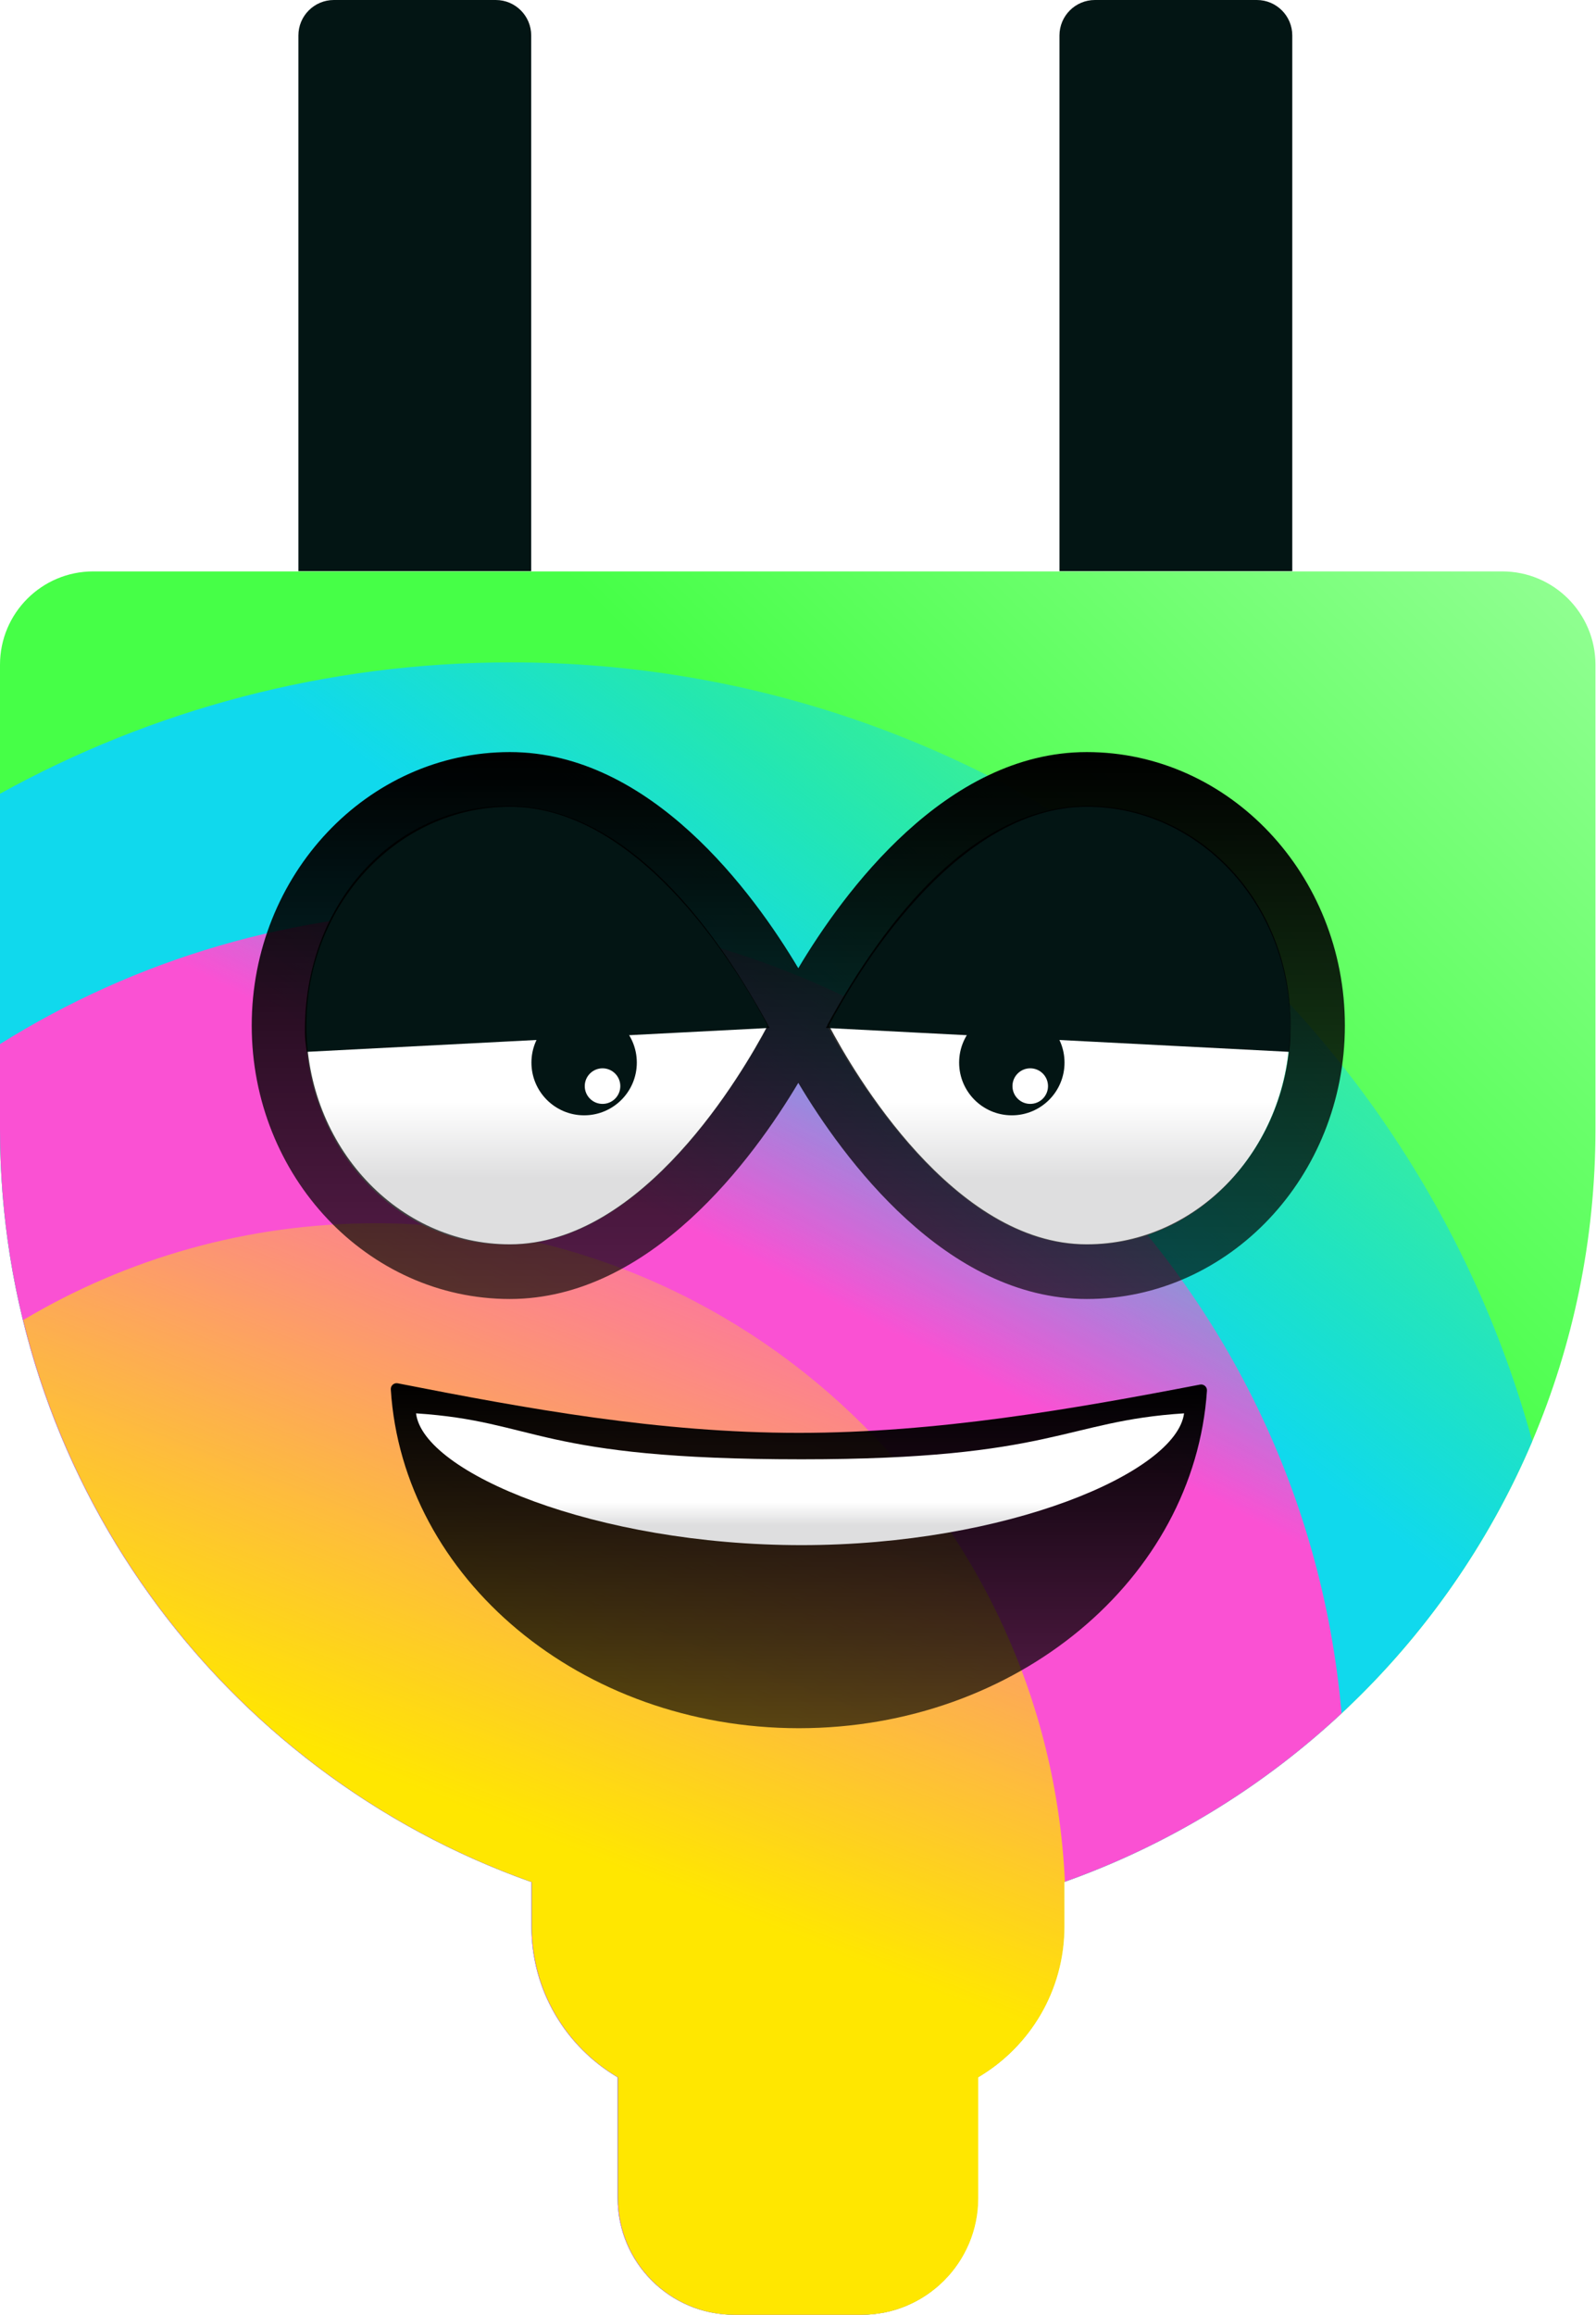 <svg width="2701" height="3915" viewBox="0 0 2701 3915" fill="none" xmlns="http://www.w3.org/2000/svg">
<path d="M505 60C505 26.863 531.863 0 565 0H839C872.137 0 899 26.863 899 60V966H505V60Z" fill="#031514"/>
<path d="M1793 60C1793 26.863 1819.86 0 1853 0H2127C2160.14 0 2187 26.863 2187 60V966H1793V60Z" fill="#031514"/>
<path d="M0 1124.21C0 1037.06 70.642 966.422 157.783 966.422H2542.28C2629.43 966.422 2700.07 1037.06 2700.07 1124.21V1910.16C2700.07 2655.77 2095.64 3260.2 1350.03 3260.2C604.431 3260.2 0 2655.77 0 1910.16V1124.21Z" fill="url(#paint0_linear)"/>
<path d="M899.365 3145.8H1800.7V3258.23C1800.7 3421.62 1668.25 3554.07 1504.86 3554.07H1195.21C1031.82 3554.07 899.365 3421.62 899.365 3258.23V3145.8Z" fill="url(#paint1_linear)"/>
<path d="M1045.31 3506.73H1654.75V3717.77C1654.75 3826.7 1566.45 3915 1457.52 3915H1242.54C1133.62 3915 1045.31 3826.7 1045.31 3717.77V3506.73Z" fill="url(#paint2_linear)"/>
<path fill-rule="evenodd" clip-rule="evenodd" d="M2593.17 2437.56C2385.17 1678.25 1690.17 1120.26 864.85 1120.26C551.223 1120.26 256.416 1200.84 0 1342.42V1910.16C0 2497.73 375.359 2997.63 899.365 3183.15V3258.23C899.365 3366.91 957.976 3461.91 1045.31 3513.34V3717.77C1045.31 3826.7 1133.62 3915 1242.54 3915H1457.52C1566.45 3915 1654.75 3826.7 1654.75 3717.77V3513.34C1742.09 3461.91 1800.7 3366.91 1800.7 3258.23V3183.15C2157.82 3056.71 2445.9 2784.26 2593.17 2437.56Z" fill="url(#paint3_linear)"/>
<path fill-rule="evenodd" clip-rule="evenodd" d="M2270.38 2897.88C2204.25 2137.18 1565.79 1540.36 787.931 1540.36C498.568 1540.36 228.495 1622.95 0 1765.84V1910.16C0 2497.73 375.359 2997.63 899.365 3183.15V3258.23C899.365 3366.91 957.976 3461.91 1045.31 3513.34V3717.77C1045.31 3826.7 1133.62 3915 1242.54 3915H1457.52C1566.45 3915 1654.75 3826.7 1654.75 3717.77V3513.34C1742.09 3461.91 1800.7 3366.91 1800.7 3258.23V3183.15C1976.95 3120.75 2136.39 3022.78 2270.38 2897.88Z" fill="url(#paint4_linear)"/>
<path fill-rule="evenodd" clip-rule="evenodd" d="M1802.19 3182.88C1774.15 2562.94 1262.67 2068.93 635.803 2068.93C417.929 2068.93 213.992 2128.61 39.447 2232.51C147.978 2675.53 475.158 3032.71 900.09 3183.15V3258.23C900.09 3366.91 958.701 3461.91 1046.04 3513.34V3717.77C1046.04 3826.7 1134.34 3915 1243.27 3915H1458.25C1567.18 3915 1655.48 3826.7 1655.48 3717.77V3513.34C1742.82 3461.91 1801.43 3366.91 1801.43 3258.23V3183.15C1801.68 3183.06 1801.94 3182.97 1802.19 3182.88Z" fill="url(#paint5_linear)"/>
<g filter="url(#filter0_i)">
<path d="M673.133 2339.6C666.796 2338.36 660.96 2343.39 661.365 2349.84C681.428 2669.31 982.987 2922.93 1352.05 2922.93C1720.27 2922.93 2021.29 2670.48 2042.6 2352.05C2043.03 2345.6 2037.21 2340.54 2030.87 2341.76C1816.09 2383.12 1585 2423.42 1352.05 2423.42C1115.02 2423.42 890.87 2382.34 673.133 2339.6Z" fill="url(#paint6_linear)"/>
</g>
<path d="M704.109 2390.42C715.991 2490.79 1008.42 2613.29 1356.49 2613.29C1703.77 2613.29 1990.78 2490.48 2003.85 2390.42C1800.68 2403.43 1783.94 2468.14 1356.49 2468.14C907.255 2468.14 910.406 2403.86 704.109 2390.42Z" fill="url(#paint7_linear)"/>
<path d="M1300 1734.95C1198.43 1921.41 1039.66 2109.84 856.234 2104.91C668.88 2104.91 517 1939.27 517 1734.95C517 1530.63 668.88 1365 856.234 1365C1043.59 1365 1181.66 1528.77 1300 1734.95Z" fill="url(#paint8_linear)"/>
<path d="M1400 1735.49C1501.57 1918.24 1660.34 2109.74 1843.77 2104.91C2031.12 2104.91 2183 1935.75 2183 1735.49C2183 1535.23 2032.11 1365 1844.75 1365C1657.4 1365 1518.34 1533.4 1400 1735.49Z" fill="url(#paint9_linear)"/>
<circle cx="988.542" cy="1797.18" r="89.174" fill="#031514"/>
<circle cx="1019.7" cy="1836.94" r="30.083" fill="white"/>
<circle cx="1712.37" cy="1797.18" r="89.174" fill="#031514"/>
<circle cx="1743.53" cy="1836.94" r="30.083" fill="white"/>
<path d="M1301.87 1738.58L518.972 1779C517.283 1764.21 516.021 1757.31 516.019 1746.47C514.047 1528.61 666.883 1363 859.155 1363C1051.43 1363 1201.29 1553.26 1299.9 1733.65C1299.07 1735.17 1302.71 1737.06 1301.87 1738.58Z" fill="#031514"/>
<path d="M1398.13 1738.58L2181.83 1779C2183.52 1764.21 2183.78 1757.31 2183.78 1746.47C2190.71 1532.55 2032.95 1363 1840.73 1363C1648.51 1363 1498.68 1553.26 1400.1 1733.65C1400.93 1735.17 1397.29 1737.06 1398.13 1738.58Z" fill="#031514"/>
<g filter="url(#filter1_i)">
<path d="M1839.17 1272C1600.49 1272 1426.76 1510.33 1351 1637.52C1275.24 1510.33 1101.51 1272 862.831 1272C621.927 1272 426 1479.49 426 1734.5C426 1989.51 621.927 2197 862.831 2197C1101.48 2197 1275.24 1958.67 1351 1831.45C1426.76 1958.67 1600.49 2197 1839.17 2197C2080.07 2197 2276 1989.51 2276 1734.5C2276 1479.49 2080.07 1272 1839.17 1272ZM862.831 2104.5C672.975 2104.5 518.5 1938.52 518.5 1734.5C518.5 1530.48 672.975 1364.5 862.831 1364.5C1088.39 1364.5 1257.31 1655.33 1299.14 1734.5C1257.31 1813.67 1088.42 2104.5 862.831 2104.5ZM1839.17 2104.5C1613.61 2104.5 1444.69 1813.67 1402.86 1734.5C1444.69 1655.33 1613.61 1364.5 1839.17 1364.5C2029.03 1364.5 2183.5 1530.48 2183.5 1734.5C2183.5 1938.52 2029.03 2104.5 1839.17 2104.5Z" fill="url(#paint10_linear)"/>
</g>
<defs>
<filter id="filter0_i" x="661.345" y="2339.41" width="1381.27" height="583.521" filterUnits="userSpaceOnUse" color-interpolation-filters="sRGB">
<feFlood flood-opacity="0" result="BackgroundImageFix"/>
<feBlend mode="normal" in="SourceGraphic" in2="BackgroundImageFix" result="shape"/>
<feColorMatrix in="SourceAlpha" type="matrix" values="0 0 0 0 0 0 0 0 0 0 0 0 0 0 0 0 0 0 127 0" result="hardAlpha"/>
<feOffset/>
<feGaussianBlur stdDeviation="17.5"/>
<feComposite in2="hardAlpha" operator="arithmetic" k2="-1" k3="1"/>
<feColorMatrix type="matrix" values="0 0 0 0 0 0 0 0 0 0 0 0 0 0 0 0 0 0 0.64 0"/>
<feBlend mode="normal" in2="shape" result="effect1_innerShadow"/>
</filter>
<filter id="filter1_i" x="426" y="1272" width="1850" height="925" filterUnits="userSpaceOnUse" color-interpolation-filters="sRGB">
<feFlood flood-opacity="0" result="BackgroundImageFix"/>
<feBlend mode="normal" in="SourceGraphic" in2="BackgroundImageFix" result="shape"/>
<feColorMatrix in="SourceAlpha" type="matrix" values="0 0 0 0 0 0 0 0 0 0 0 0 0 0 0 0 0 0 127 0" result="hardAlpha"/>
<feOffset/>
<feGaussianBlur stdDeviation="17.5"/>
<feComposite in2="hardAlpha" operator="arithmetic" k2="-1" k3="1"/>
<feColorMatrix type="matrix" values="0 0 0 0 0 0 0 0 0 0 0 0 0 0 0 0 0 0 0.64 0"/>
<feBlend mode="normal" in2="shape" result="effect1_innerShadow"/>
</filter>
<linearGradient id="paint0_linear" x1="1801.69" y1="1816.48" x2="2773.04" y2="844.14" gradientUnits="userSpaceOnUse">
<stop stop-color="#46FF47"/>
<stop offset="1" stop-color="#9CFF9D"/>
</linearGradient>
<linearGradient id="paint1_linear" x1="1801.69" y1="1816.48" x2="2773.04" y2="844.14" gradientUnits="userSpaceOnUse">
<stop stop-color="#46FF47"/>
<stop offset="1" stop-color="#9CFF9D"/>
</linearGradient>
<linearGradient id="paint2_linear" x1="1801.69" y1="1816.48" x2="2773.04" y2="844.14" gradientUnits="userSpaceOnUse">
<stop stop-color="#46FF47"/>
<stop offset="1" stop-color="#9CFF9D"/>
</linearGradient>
<linearGradient id="paint3_linear" x1="1566.99" y1="2002.86" x2="2045.27" y2="1367.78" gradientUnits="userSpaceOnUse">
<stop stop-color="#10D9ED"/>
<stop offset="1" stop-color="#10D9ED" stop-opacity="0.3"/>
</linearGradient>
<linearGradient id="paint4_linear" x1="1460.48" y1="2228.69" x2="1784.92" y2="1603.47" gradientUnits="userSpaceOnUse">
<stop stop-color="#FA51D3"/>
<stop offset="0.959" stop-color="#FA51D3" stop-opacity="0"/>
</linearGradient>
<linearGradient id="paint5_linear" x1="1012.77" y1="3147.78" x2="1497.96" y2="1907.21" gradientUnits="userSpaceOnUse">
<stop stop-color="#FFE700"/>
<stop offset="1" stop-color="#FFE700" stop-opacity="0"/>
</linearGradient>
<linearGradient id="paint6_linear" x1="1352.01" y1="2337.16" x2="1352.01" y2="2922.93" gradientUnits="userSpaceOnUse">
<stop/>
<stop offset="1" stop-opacity="0.65"/>
</linearGradient>
<linearGradient id="paint7_linear" x1="1541.35" y1="2421.97" x2="1541.35" y2="2579.76" gradientUnits="userSpaceOnUse">
<stop offset="0.75" stop-color="white"/>
<stop offset="1" stop-color="#DEDEDF"/>
</linearGradient>
<linearGradient id="paint8_linear" x1="1021.38" y1="1469.78" x2="1021.37" y2="1993.67" gradientUnits="userSpaceOnUse">
<stop offset="0.75" stop-color="white"/>
<stop offset="1" stop-color="#DEDEDF"/>
</linearGradient>
<linearGradient id="paint9_linear" x1="1678.62" y1="1469.78" x2="1678.63" y2="1993.67" gradientUnits="userSpaceOnUse">
<stop offset="0.75" stop-color="white"/>
<stop offset="1" stop-color="#DEDEDF"/>
</linearGradient>
<linearGradient id="paint10_linear" x1="1351" y1="1272" x2="1351" y2="2197" gradientUnits="userSpaceOnUse">
<stop/>
<stop offset="1" stop-opacity="0.65"/>
</linearGradient>
</defs>
</svg>
